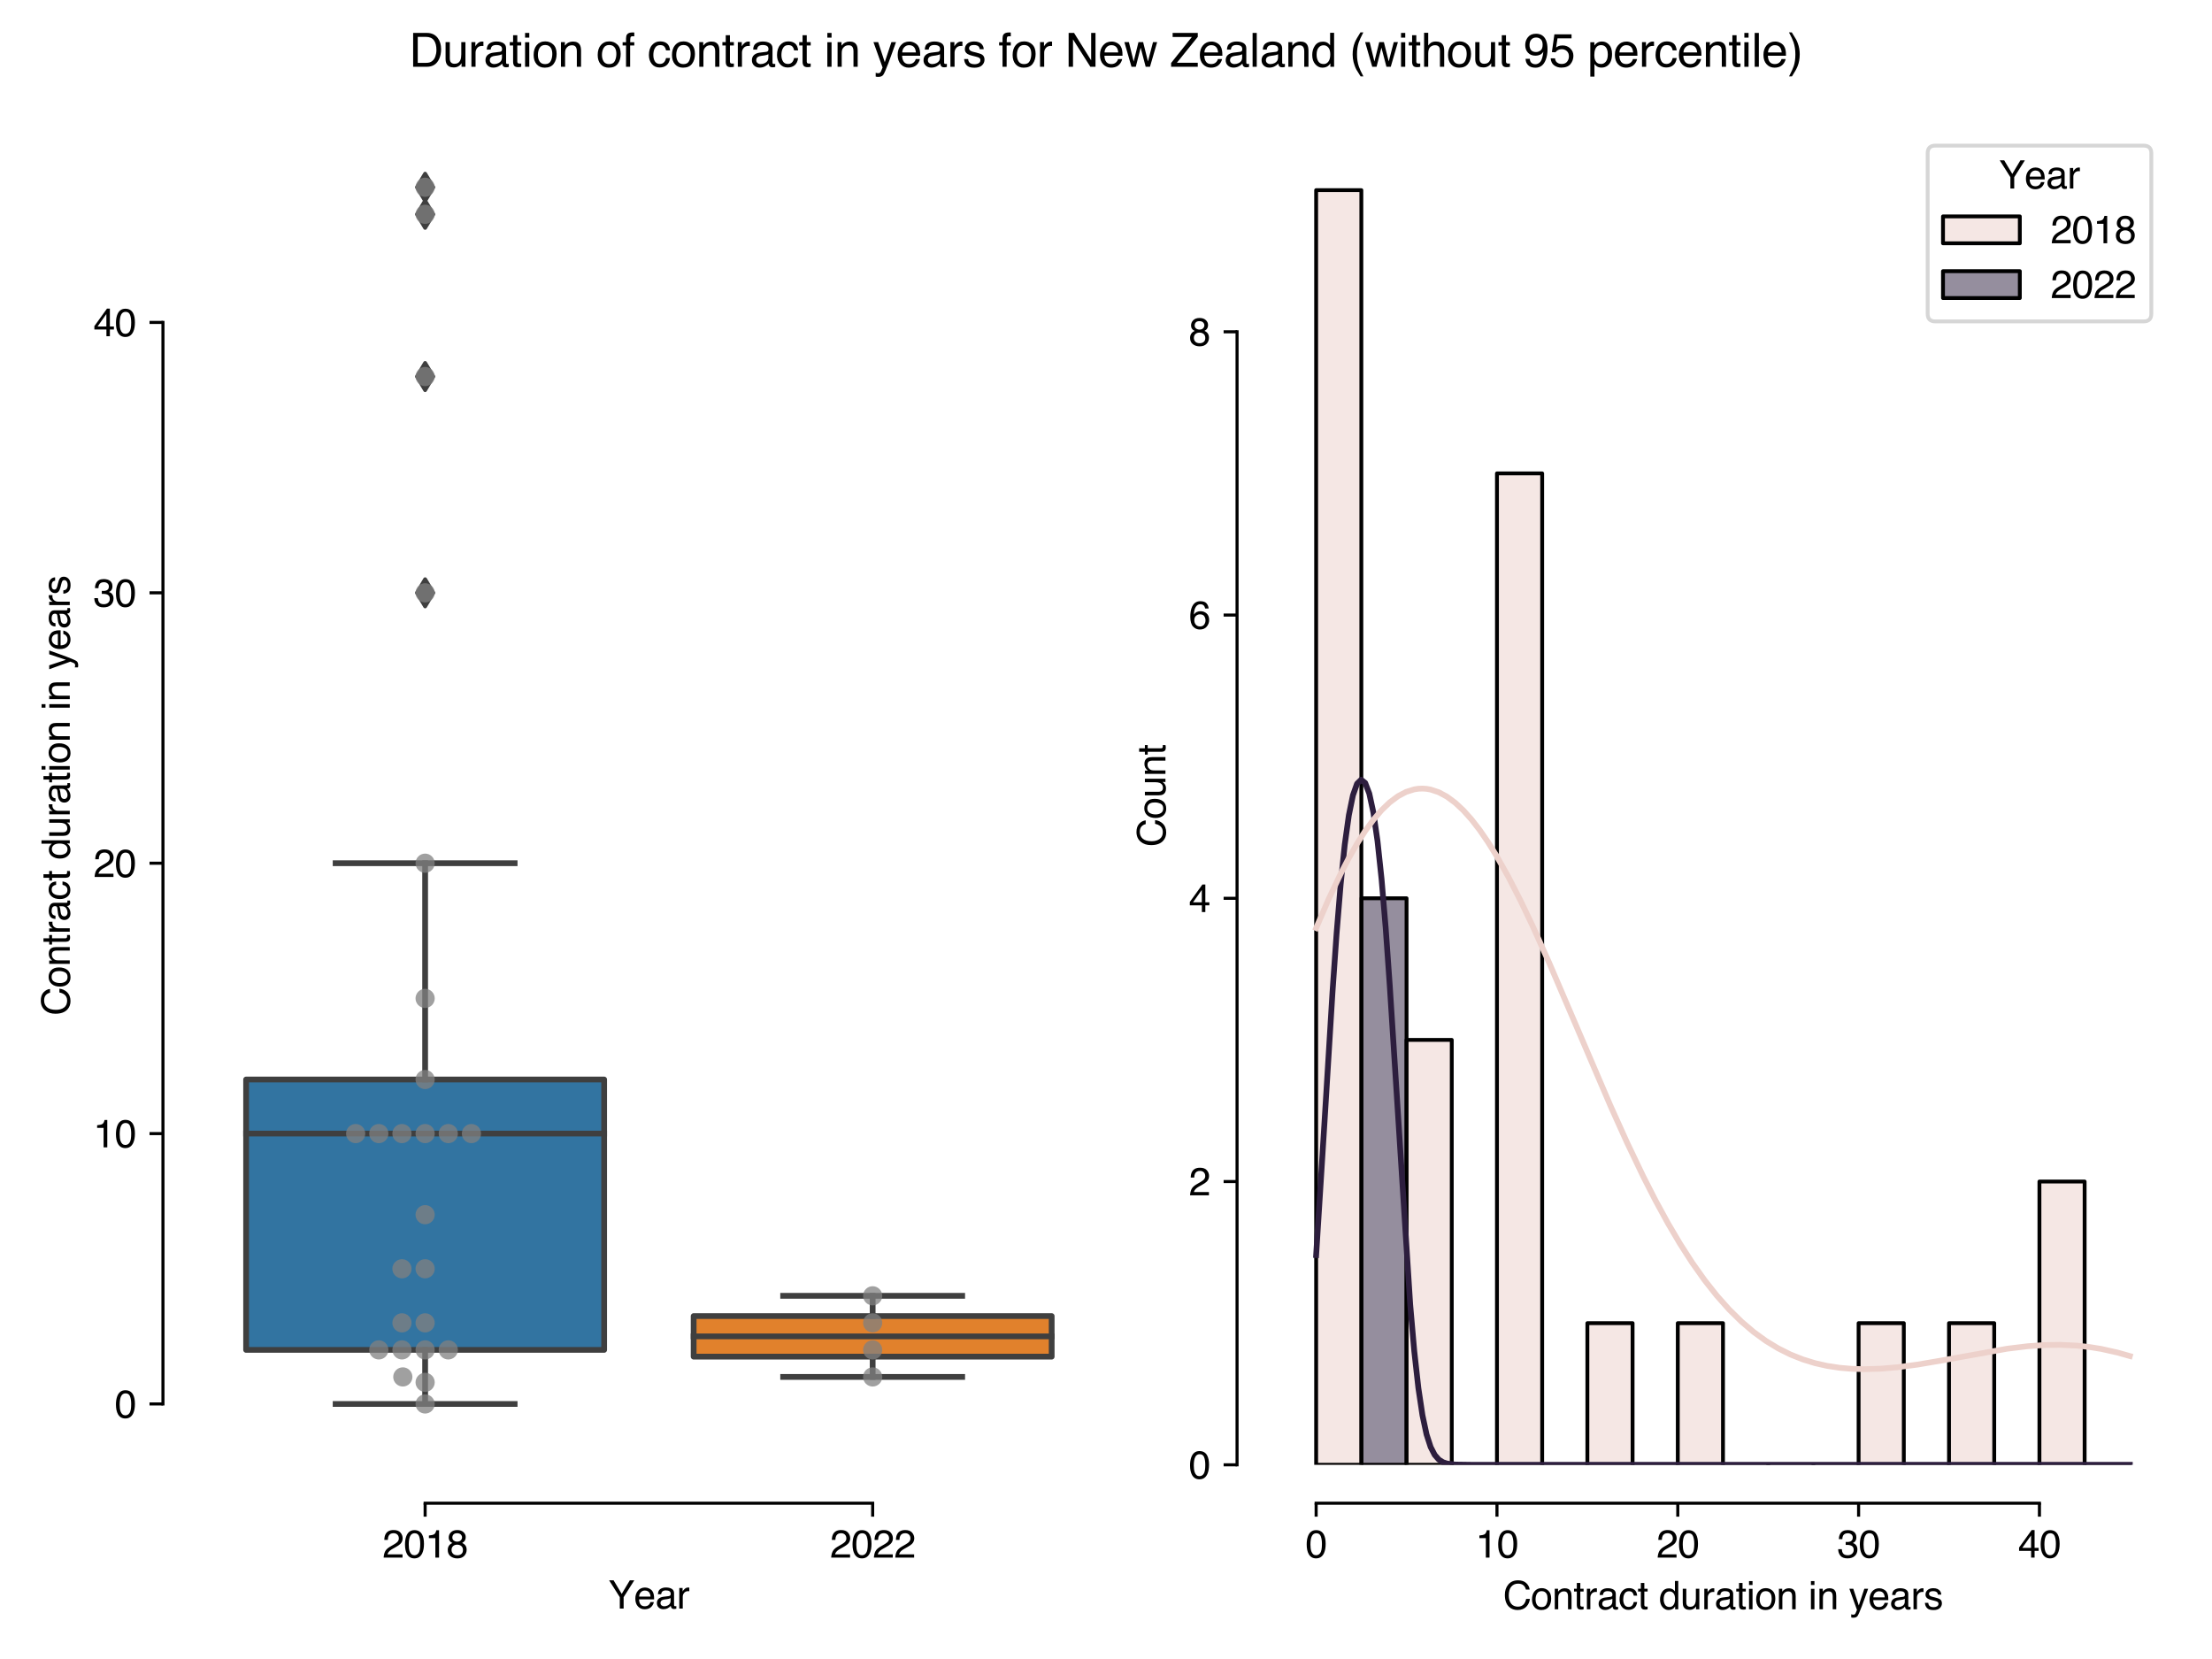 <?xml version="1.0" encoding="utf-8" standalone="no"?>
<!DOCTYPE svg PUBLIC "-//W3C//DTD SVG 1.1//EN"
  "http://www.w3.org/Graphics/SVG/1.1/DTD/svg11.dtd">
<svg xmlns:xlink="http://www.w3.org/1999/xlink" width="576pt" height="432pt" viewBox="0 0 576 432" xmlns="http://www.w3.org/2000/svg" version="1.1">
 <defs>
  <style type="text/css">*{stroke-linejoin: round; stroke-linecap: butt}</style>
 </defs>
 <g id="figure_1">
  <g id="patch_1">
   <path d="M 0 432 
L 576 432 
L 576 0 
L 0 0 
z
" style="fill: #ffffff"/>
  </g>
  <g id="axes_1">
   <g id="patch_2">
    <path d="M 52.434 381.43 
L 285.508 381.43 
L 285.508 32.921 
L 52.434 32.921 
z
" style="fill: #ffffff"/>
   </g>
   <g id="patch_3">
    <path d="M 64.088 351.507 
L 157.317 351.507 
L 157.317 281.102 
L 64.088 281.102 
L 64.088 351.507 
z
" clip-path="url(#pc3e032ff8e)" style="fill: #3274a1; stroke: #3f3f3f; stroke-width: 1.5; stroke-linejoin: miter"/>
   </g>
   <g id="patch_4">
    <path d="M 180.625 353.267 
L 273.854 353.267 
L 273.854 342.707 
L 180.625 342.707 
L 180.625 353.267 
z
" clip-path="url(#pc3e032ff8e)" style="fill: #e1812c; stroke: #3f3f3f; stroke-width: 1.5; stroke-linejoin: miter"/>
   </g>
   <g id="matplotlib.axis_1">
    <g id="xtick_1">
     <g id="line2d_1">
      <defs>
       <path id="m4c99cd72f3" d="M 0 0 
L 0 3.5 
" style="stroke: #000000; stroke-width: 0.8"/>
      </defs>
      <g>
       <use xlink:href="#m4c99cd72f3" x="110.703" y="391.43" style="stroke: #000000; stroke-width: 0.8"/>
      </g>
     </g>
     <g id="text_1">
      <!-- 2018 -->
      <g transform="translate(99.581 405.603)scale(0.1 -0.1)">
       <defs>
        <path id="Helvetica-32" d="M 200 0 
Q 231 578 439 1006 
Q 647 1434 1250 1784 
L 1850 2131 
Q 2253 2366 2416 2531 
Q 2672 2791 2672 3125 
Q 2672 3516 2437 3745 
Q 2203 3975 1813 3975 
Q 1234 3975 1013 3538 
Q 894 3303 881 2888 
L 309 2888 
Q 319 3472 525 3841 
Q 891 4491 1816 4491 
Q 2584 4491 2939 4075 
Q 3294 3659 3294 3150 
Q 3294 2613 2916 2231 
Q 2697 2009 2131 1694 
L 1703 1456 
Q 1397 1288 1222 1134 
Q 909 863 828 531 
L 3272 531 
L 3272 0 
L 200 0 
z
" transform="scale(0.016)"/>
        <path id="Helvetica-30" d="M 1731 4475 
Q 2600 4475 2988 3759 
Q 3288 3206 3288 2244 
Q 3288 1331 3016 734 
Q 2622 -122 1728 -122 
Q 922 -122 528 578 
Q 200 1163 200 2147 
Q 200 2909 397 3456 
Q 766 4475 1731 4475 
z
M 1725 391 
Q 2163 391 2422 778 
Q 2681 1166 2681 2222 
Q 2681 2984 2493 3476 
Q 2306 3969 1766 3969 
Q 1269 3969 1039 3501 
Q 809 3034 809 2125 
Q 809 1441 956 1025 
Q 1181 391 1725 391 
z
" transform="scale(0.016)"/>
        <path id="Helvetica-31" d="M 613 3169 
L 613 3600 
Q 1222 3659 1462 3798 
Q 1703 3938 1822 4456 
L 2266 4456 
L 2266 0 
L 1666 0 
L 1666 3169 
L 613 3169 
z
" transform="scale(0.016)"/>
        <path id="Helvetica-38" d="M 1741 2600 
Q 2113 2600 2322 2808 
Q 2531 3016 2531 3303 
Q 2531 3553 2331 3762 
Q 2131 3972 1722 3972 
Q 1316 3972 1134 3762 
Q 953 3553 953 3272 
Q 953 2956 1187 2778 
Q 1422 2600 1741 2600 
z
M 1775 384 
Q 2166 384 2423 595 
Q 2681 806 2681 1225 
Q 2681 1659 2415 1884 
Q 2150 2109 1734 2109 
Q 1331 2109 1076 1879 
Q 822 1650 822 1244 
Q 822 894 1055 639 
Q 1288 384 1775 384 
z
M 975 2384 
Q 741 2484 609 2619 
Q 363 2869 363 3269 
Q 363 3769 725 4128 
Q 1088 4488 1753 4488 
Q 2397 4488 2762 4148 
Q 3128 3809 3128 3356 
Q 3128 2938 2916 2678 
Q 2797 2531 2547 2391 
Q 2825 2263 2984 2097 
Q 3281 1784 3281 1284 
Q 3281 694 2884 283 
Q 2488 -128 1763 -128 
Q 1109 -128 657 226 
Q 206 581 206 1256 
Q 206 1653 400 1942 
Q 594 2231 975 2384 
z
" transform="scale(0.016)"/>
       </defs>
       <use xlink:href="#Helvetica-32"/>
       <use xlink:href="#Helvetica-30" x="55.615"/>
       <use xlink:href="#Helvetica-31" x="111.23"/>
       <use xlink:href="#Helvetica-38" x="166.846"/>
      </g>
     </g>
    </g>
    <g id="xtick_2">
     <g id="line2d_2">
      <g>
       <use xlink:href="#m4c99cd72f3" x="227.239" y="391.43" style="stroke: #000000; stroke-width: 0.8"/>
      </g>
     </g>
     <g id="text_2">
      <!-- 2022 -->
      <g transform="translate(216.118 405.603)scale(0.1 -0.1)">
       <use xlink:href="#Helvetica-32"/>
       <use xlink:href="#Helvetica-30" x="55.615"/>
       <use xlink:href="#Helvetica-32" x="111.23"/>
       <use xlink:href="#Helvetica-32" x="166.846"/>
      </g>
     </g>
    </g>
    <g id="text_3">
     <!-- Year -->
     <g transform="translate(158.41 418.861)scale(0.1 -0.1)">
      <defs>
       <path id="Helvetica-59" d="M 131 4591 
L 856 4591 
L 2175 2384 
L 3494 4591 
L 4222 4591 
L 2488 1850 
L 2488 0 
L 1866 0 
L 1866 1850 
L 131 4591 
z
M 2184 4591 
L 2184 4591 
z
" transform="scale(0.016)"/>
       <path id="Helvetica-65" d="M 1806 3422 
Q 2163 3422 2497 3255 
Q 2831 3088 3006 2822 
Q 3175 2569 3231 2231 
Q 3281 2000 3281 1494 
L 828 1494 
Q 844 984 1069 676 
Q 1294 369 1766 369 
Q 2206 369 2469 659 
Q 2619 828 2681 1050 
L 3234 1050 
Q 3213 866 3089 639 
Q 2966 413 2813 269 
Q 2556 19 2178 -69 
Q 1975 -119 1719 -119 
Q 1094 -119 659 336 
Q 225 791 225 1609 
Q 225 2416 662 2919 
Q 1100 3422 1806 3422 
z
M 2703 1941 
Q 2669 2306 2544 2525 
Q 2313 2931 1772 2931 
Q 1384 2931 1121 2651 
Q 859 2372 844 1941 
L 2703 1941 
z
M 1753 3428 
L 1753 3428 
z
" transform="scale(0.016)"/>
       <path id="Helvetica-61" d="M 844 891 
Q 844 647 1022 506 
Q 1200 366 1444 366 
Q 1741 366 2019 503 
Q 2488 731 2488 1250 
L 2488 1703 
Q 2384 1638 2221 1594 
Q 2059 1550 1903 1531 
L 1563 1488 
Q 1256 1447 1103 1359 
Q 844 1213 844 891 
z
M 2206 2028 
Q 2400 2053 2466 2191 
Q 2503 2266 2503 2406 
Q 2503 2694 2298 2823 
Q 2094 2953 1713 2953 
Q 1272 2953 1088 2716 
Q 984 2584 953 2325 
L 428 2325 
Q 444 2944 830 3186 
Q 1216 3428 1725 3428 
Q 2316 3428 2684 3203 
Q 3050 2978 3050 2503 
L 3050 575 
Q 3050 488 3086 434 
Q 3122 381 3238 381 
Q 3275 381 3322 386 
Q 3369 391 3422 400 
L 3422 -16 
Q 3291 -53 3222 -62 
Q 3153 -72 3034 -72 
Q 2744 -72 2613 134 
Q 2544 244 2516 444 
Q 2344 219 2022 53 
Q 1700 -113 1313 -113 
Q 847 -113 551 170 
Q 256 453 256 878 
Q 256 1344 547 1600 
Q 838 1856 1309 1916 
L 2206 2028 
z
M 1741 3428 
L 1741 3428 
z
" transform="scale(0.016)"/>
       <path id="Helvetica-72" d="M 428 3347 
L 963 3347 
L 963 2769 
Q 1028 2938 1284 3180 
Q 1541 3422 1875 3422 
Q 1891 3422 1928 3419 
Q 1966 3416 2056 3406 
L 2056 2813 
Q 2006 2822 1964 2825 
Q 1922 2828 1872 2828 
Q 1447 2828 1219 2554 
Q 991 2281 991 1925 
L 991 0 
L 428 0 
L 428 3347 
z
" transform="scale(0.016)"/>
      </defs>
      <use xlink:href="#Helvetica-59"/>
      <use xlink:href="#Helvetica-65" x="66.699"/>
      <use xlink:href="#Helvetica-61" x="122.314"/>
      <use xlink:href="#Helvetica-72" x="177.93"/>
     </g>
    </g>
   </g>
   <g id="matplotlib.axis_2">
    <g id="ytick_1">
     <g id="line2d_3">
      <defs>
       <path id="m8e343aef83" d="M 0 0 
L -3.5 0 
" style="stroke: #000000; stroke-width: 0.8"/>
      </defs>
      <g>
       <use xlink:href="#m8e343aef83" x="42.434" y="365.588" style="stroke: #000000; stroke-width: 0.8"/>
      </g>
     </g>
     <g id="text_4">
      <!-- 0 -->
      <g transform="translate(29.873 369.175)scale(0.1 -0.1)">
       <use xlink:href="#Helvetica-30"/>
      </g>
     </g>
    </g>
    <g id="ytick_2">
     <g id="line2d_4">
      <g>
       <use xlink:href="#m8e343aef83" x="42.434" y="295.183" style="stroke: #000000; stroke-width: 0.8"/>
      </g>
     </g>
     <g id="text_5">
      <!-- 10 -->
      <g transform="translate(24.312 298.769)scale(0.1 -0.1)">
       <use xlink:href="#Helvetica-31"/>
       <use xlink:href="#Helvetica-30" x="55.615"/>
      </g>
     </g>
    </g>
    <g id="ytick_3">
     <g id="line2d_5">
      <g>
       <use xlink:href="#m8e343aef83" x="42.434" y="224.777" style="stroke: #000000; stroke-width: 0.8"/>
      </g>
     </g>
     <g id="text_6">
      <!-- 20 -->
      <g transform="translate(24.312 228.364)scale(0.1 -0.1)">
       <use xlink:href="#Helvetica-32"/>
       <use xlink:href="#Helvetica-30" x="55.615"/>
      </g>
     </g>
    </g>
    <g id="ytick_4">
     <g id="line2d_6">
      <g>
       <use xlink:href="#m8e343aef83" x="42.434" y="154.371" style="stroke: #000000; stroke-width: 0.8"/>
      </g>
     </g>
     <g id="text_7">
      <!-- 30 -->
      <g transform="translate(24.312 157.958)scale(0.1 -0.1)">
       <defs>
        <path id="Helvetica-33" d="M 1663 -122 
Q 869 -122 511 314 
Q 153 750 153 1375 
L 741 1375 
Q 778 941 903 744 
Q 1122 391 1694 391 
Q 2138 391 2406 628 
Q 2675 866 2675 1241 
Q 2675 1703 2392 1887 
Q 2109 2072 1606 2072 
Q 1550 2072 1492 2070 
Q 1434 2069 1375 2066 
L 1375 2563 
Q 1463 2553 1522 2550 
Q 1581 2547 1650 2547 
Q 1966 2547 2169 2647 
Q 2525 2822 2525 3272 
Q 2525 3606 2287 3787 
Q 2050 3969 1734 3969 
Q 1172 3969 956 3594 
Q 838 3388 822 3006 
L 266 3006 
Q 266 3506 466 3856 
Q 809 4481 1675 4481 
Q 2359 4481 2734 4176 
Q 3109 3872 3109 3294 
Q 3109 2881 2888 2625 
Q 2750 2466 2531 2375 
Q 2884 2278 3082 2001 
Q 3281 1725 3281 1325 
Q 3281 684 2859 281 
Q 2438 -122 1663 -122 
z
" transform="scale(0.016)"/>
       </defs>
       <use xlink:href="#Helvetica-33"/>
       <use xlink:href="#Helvetica-30" x="55.615"/>
      </g>
     </g>
    </g>
    <g id="ytick_5">
     <g id="line2d_7">
      <g>
       <use xlink:href="#m8e343aef83" x="42.434" y="83.965" style="stroke: #000000; stroke-width: 0.8"/>
      </g>
     </g>
     <g id="text_8">
      <!-- 40 -->
      <g transform="translate(24.312 87.552)scale(0.1 -0.1)">
       <defs>
        <path id="Helvetica-34" d="M 2116 1584 
L 2116 3613 
L 681 1584 
L 2116 1584 
z
M 2125 0 
L 2125 1094 
L 163 1094 
L 163 1644 
L 2213 4488 
L 2688 4488 
L 2688 1584 
L 3347 1584 
L 3347 1094 
L 2688 1094 
L 2688 0 
L 2125 0 
z
" transform="scale(0.016)"/>
       </defs>
       <use xlink:href="#Helvetica-34"/>
       <use xlink:href="#Helvetica-30" x="55.615"/>
      </g>
     </g>
    </g>
    <g id="text_9">
     <!-- Contract duration in years -->
     <g transform="translate(18.169 264.422)rotate(-90)scale(0.1 -0.1)">
      <defs>
       <path id="Helvetica-43" d="M 2422 4716 
Q 3294 4716 3775 4256 
Q 4256 3797 4309 3213 
L 3703 3213 
Q 3600 3656 3292 3915 
Q 2984 4175 2428 4175 
Q 1750 4175 1333 3698 
Q 916 3222 916 2238 
Q 916 1431 1292 929 
Q 1669 428 2416 428 
Q 3103 428 3463 956 
Q 3653 1234 3747 1688 
L 4353 1688 
Q 4272 963 3816 472 
Q 3269 -119 2341 -119 
Q 1541 -119 997 366 
Q 281 1006 281 2344 
Q 281 3359 819 4009 
Q 1400 4716 2422 4716 
z
M 2297 4716 
L 2297 4716 
z
" transform="scale(0.016)"/>
       <path id="Helvetica-6f" d="M 1741 363 
Q 2300 363 2508 786 
Q 2716 1209 2716 1728 
Q 2716 2197 2566 2491 
Q 2328 2953 1747 2953 
Q 1231 2953 997 2559 
Q 763 2166 763 1609 
Q 763 1075 997 719 
Q 1231 363 1741 363 
z
M 1763 3444 
Q 2409 3444 2856 3012 
Q 3303 2581 3303 1744 
Q 3303 934 2909 406 
Q 2516 -122 1688 -122 
Q 997 -122 590 345 
Q 184 813 184 1600 
Q 184 2444 612 2944 
Q 1041 3444 1763 3444 
z
M 1744 3428 
L 1744 3428 
z
" transform="scale(0.016)"/>
       <path id="Helvetica-6e" d="M 413 3347 
L 947 3347 
L 947 2872 
Q 1184 3166 1450 3294 
Q 1716 3422 2041 3422 
Q 2753 3422 3003 2925 
Q 3141 2653 3141 2147 
L 3141 0 
L 2569 0 
L 2569 2109 
Q 2569 2416 2478 2603 
Q 2328 2916 1934 2916 
Q 1734 2916 1606 2875 
Q 1375 2806 1200 2600 
Q 1059 2434 1017 2257 
Q 975 2081 975 1753 
L 975 0 
L 413 0 
L 413 3347 
z
M 1734 3428 
L 1734 3428 
z
" transform="scale(0.016)"/>
       <path id="Helvetica-74" d="M 525 4281 
L 1094 4281 
L 1094 3347 
L 1628 3347 
L 1628 2888 
L 1094 2888 
L 1094 703 
Q 1094 528 1213 469 
Q 1278 434 1431 434 
Q 1472 434 1519 436 
Q 1566 438 1628 444 
L 1628 0 
Q 1531 -28 1426 -40 
Q 1322 -53 1200 -53 
Q 806 -53 665 148 
Q 525 350 525 672 
L 525 2888 
L 72 2888 
L 72 3347 
L 525 3347 
L 525 4281 
z
" transform="scale(0.016)"/>
       <path id="Helvetica-63" d="M 1703 3444 
Q 2269 3444 2623 3169 
Q 2978 2894 3050 2222 
L 2503 2222 
Q 2453 2531 2275 2736 
Q 2097 2941 1703 2941 
Q 1166 2941 934 2416 
Q 784 2075 784 1575 
Q 784 1072 996 728 
Q 1209 384 1666 384 
Q 2016 384 2220 598 
Q 2425 813 2503 1184 
L 3050 1184 
Q 2956 519 2581 211 
Q 2206 -97 1622 -97 
Q 966 -97 575 383 
Q 184 863 184 1581 
Q 184 2463 612 2953 
Q 1041 3444 1703 3444 
z
M 1616 3428 
L 1616 3428 
z
" transform="scale(0.016)"/>
       <path id="Helvetica-20" transform="scale(0.016)"/>
       <path id="Helvetica-64" d="M 769 1634 
Q 769 1097 997 734 
Q 1225 372 1728 372 
Q 2119 372 2370 708 
Q 2622 1044 2622 1672 
Q 2622 2306 2362 2611 
Q 2103 2916 1722 2916 
Q 1297 2916 1033 2591 
Q 769 2266 769 1634 
z
M 1616 3406 
Q 2000 3406 2259 3244 
Q 2409 3150 2600 2916 
L 2600 4606 
L 3141 4606 
L 3141 0 
L 2634 0 
L 2634 466 
Q 2438 156 2169 18 
Q 1900 -119 1553 -119 
Q 994 -119 584 351 
Q 175 822 175 1603 
Q 175 2334 548 2870 
Q 922 3406 1616 3406 
z
" transform="scale(0.016)"/>
       <path id="Helvetica-75" d="M 975 3347 
L 975 1125 
Q 975 869 1056 706 
Q 1206 406 1616 406 
Q 2203 406 2416 931 
Q 2531 1213 2531 1703 
L 2531 3347 
L 3094 3347 
L 3094 0 
L 2563 0 
L 2569 494 
Q 2459 303 2297 172 
Q 1975 -91 1516 -91 
Q 800 -91 541 388 
Q 400 644 400 1072 
L 400 3347 
L 975 3347 
z
M 1747 3428 
L 1747 3428 
z
" transform="scale(0.016)"/>
       <path id="Helvetica-69" d="M 413 3331 
L 984 3331 
L 984 0 
L 413 0 
L 413 3331 
z
M 413 4591 
L 984 4591 
L 984 3953 
L 413 3953 
L 413 4591 
z
" transform="scale(0.016)"/>
       <path id="Helvetica-79" d="M 2503 3347 
L 3125 3347 
Q 3006 3025 2597 1878 
Q 2291 1016 2084 472 
Q 1597 -809 1397 -1090 
Q 1197 -1372 709 -1372 
Q 591 -1372 527 -1362 
Q 463 -1353 369 -1328 
L 369 -816 
Q 516 -856 581 -865 
Q 647 -875 697 -875 
Q 853 -875 926 -823 
Q 1000 -772 1050 -697 
Q 1066 -672 1162 -440 
Q 1259 -209 1303 -97 
L 66 3347 
L 703 3347 
L 1600 622 
L 2503 3347 
z
M 1597 3428 
L 1597 3428 
z
" transform="scale(0.016)"/>
       <path id="Helvetica-73" d="M 747 1050 
Q 772 769 888 619 
Q 1100 347 1625 347 
Q 1938 347 2175 483 
Q 2413 619 2413 903 
Q 2413 1119 2222 1231 
Q 2100 1300 1741 1391 
L 1294 1503 
Q 866 1609 663 1741 
Q 300 1969 300 2372 
Q 300 2847 642 3140 
Q 984 3434 1563 3434 
Q 2319 3434 2653 2991 
Q 2863 2709 2856 2384 
L 2325 2384 
Q 2309 2575 2191 2731 
Q 1997 2953 1519 2953 
Q 1200 2953 1036 2831 
Q 872 2709 872 2509 
Q 872 2291 1088 2159 
Q 1213 2081 1456 2022 
L 1828 1931 
Q 2434 1784 2641 1647 
Q 2969 1431 2969 969 
Q 2969 522 2630 197 
Q 2291 -128 1597 -128 
Q 850 -128 539 211 
Q 228 550 206 1050 
L 747 1050 
z
M 1578 3428 
L 1578 3428 
z
" transform="scale(0.016)"/>
      </defs>
      <use xlink:href="#Helvetica-43"/>
      <use xlink:href="#Helvetica-6f" x="72.217"/>
      <use xlink:href="#Helvetica-6e" x="127.832"/>
      <use xlink:href="#Helvetica-74" x="183.447"/>
      <use xlink:href="#Helvetica-72" x="211.23"/>
      <use xlink:href="#Helvetica-61" x="244.531"/>
      <use xlink:href="#Helvetica-63" x="300.146"/>
      <use xlink:href="#Helvetica-74" x="350.146"/>
      <use xlink:href="#Helvetica-20" x="377.93"/>
      <use xlink:href="#Helvetica-64" x="405.713"/>
      <use xlink:href="#Helvetica-75" x="461.328"/>
      <use xlink:href="#Helvetica-72" x="516.943"/>
      <use xlink:href="#Helvetica-61" x="550.244"/>
      <use xlink:href="#Helvetica-74" x="605.859"/>
      <use xlink:href="#Helvetica-69" x="633.643"/>
      <use xlink:href="#Helvetica-6f" x="655.859"/>
      <use xlink:href="#Helvetica-6e" x="711.475"/>
      <use xlink:href="#Helvetica-20" x="767.09"/>
      <use xlink:href="#Helvetica-69" x="794.873"/>
      <use xlink:href="#Helvetica-6e" x="817.09"/>
      <use xlink:href="#Helvetica-20" x="872.705"/>
      <use xlink:href="#Helvetica-79" x="900.488"/>
      <use xlink:href="#Helvetica-65" x="950.488"/>
      <use xlink:href="#Helvetica-61" x="1006.104"/>
      <use xlink:href="#Helvetica-72" x="1061.719"/>
      <use xlink:href="#Helvetica-73" x="1095.02"/>
     </g>
    </g>
   </g>
   <g id="line2d_8">
    <path d="M 110.703 351.507 
L 110.703 365.588 
" clip-path="url(#pc3e032ff8e)" style="fill: none; stroke: #3f3f3f; stroke-width: 1.5; stroke-linecap: square"/>
   </g>
   <g id="line2d_9">
    <path d="M 110.703 281.102 
L 110.703 224.777 
" clip-path="url(#pc3e032ff8e)" style="fill: none; stroke: #3f3f3f; stroke-width: 1.5; stroke-linecap: square"/>
   </g>
   <g id="line2d_10">
    <path d="M 87.395 365.588 
L 134.01 365.588 
" clip-path="url(#pc3e032ff8e)" style="fill: none; stroke: #3f3f3f; stroke-width: 1.5; stroke-linecap: square"/>
   </g>
   <g id="line2d_11">
    <path d="M 87.395 224.777 
L 134.01 224.777 
" clip-path="url(#pc3e032ff8e)" style="fill: none; stroke: #3f3f3f; stroke-width: 1.5; stroke-linecap: square"/>
   </g>
   <g id="line2d_12">
    <defs>
     <path id="m1b309634d9" d="M -0 3.536 
L 2.121 0 
L -0 -3.536 
L -2.121 -0 
z
" style="stroke: #3f3f3f; stroke-linejoin: miter"/>
    </defs>
    <g clip-path="url(#pc3e032ff8e)">
     <use xlink:href="#m1b309634d9" x="110.703" y="98.047" style="fill: #3f3f3f; stroke: #3f3f3f; stroke-linejoin: miter"/>
     <use xlink:href="#m1b309634d9" x="110.703" y="48.763" style="fill: #3f3f3f; stroke: #3f3f3f; stroke-linejoin: miter"/>
     <use xlink:href="#m1b309634d9" x="110.703" y="154.371" style="fill: #3f3f3f; stroke: #3f3f3f; stroke-linejoin: miter"/>
     <use xlink:href="#m1b309634d9" x="110.703" y="55.803" style="fill: #3f3f3f; stroke: #3f3f3f; stroke-linejoin: miter"/>
    </g>
   </g>
   <g id="line2d_13">
    <path d="M 227.239 353.267 
L 227.239 358.548 
" clip-path="url(#pc3e032ff8e)" style="fill: none; stroke: #3f3f3f; stroke-width: 1.5; stroke-linecap: square"/>
   </g>
   <g id="line2d_14">
    <path d="M 227.239 342.707 
L 227.239 337.426 
" clip-path="url(#pc3e032ff8e)" style="fill: none; stroke: #3f3f3f; stroke-width: 1.5; stroke-linecap: square"/>
   </g>
   <g id="line2d_15">
    <path d="M 203.932 358.548 
L 250.547 358.548 
" clip-path="url(#pc3e032ff8e)" style="fill: none; stroke: #3f3f3f; stroke-width: 1.5; stroke-linecap: square"/>
   </g>
   <g id="line2d_16">
    <path d="M 203.932 337.426 
L 250.547 337.426 
" clip-path="url(#pc3e032ff8e)" style="fill: none; stroke: #3f3f3f; stroke-width: 1.5; stroke-linecap: square"/>
   </g>
   <g id="line2d_17"/>
   <g id="line2d_18">
    <path d="M 64.088 295.183 
L 157.317 295.183 
" clip-path="url(#pc3e032ff8e)" style="fill: none; stroke: #3f3f3f; stroke-width: 1.5; stroke-linecap: square"/>
   </g>
   <g id="line2d_19">
    <path d="M 180.625 347.987 
L 273.854 347.987 
" clip-path="url(#pc3e032ff8e)" style="fill: none; stroke: #3f3f3f; stroke-width: 1.5; stroke-linecap: square"/>
   </g>
   <g id="patch_5">
    <path d="M 42.434 365.588 
L 42.434 83.965 
" style="fill: none; stroke: #000000; stroke-width: 0.8; stroke-linejoin: miter; stroke-linecap: square"/>
   </g>
   <g id="patch_6">
    <path d="M 110.703 391.43 
L 227.239 391.43 
" style="fill: none; stroke: #000000; stroke-width: 0.8; stroke-linejoin: miter; stroke-linecap: square"/>
   </g>
   <g id="PathCollection_1">
    <defs>
     <path id="C0_0_77057b9605" d="M 0 2.5 
C 0.663 2.5 1.299 2.237 1.768 1.768 
C 2.237 1.299 2.5 0.663 2.5 -0 
C 2.5 -0.663 2.237 -1.299 1.768 -1.768 
C 1.299 -2.237 0.663 -2.5 0 -2.5 
C -0.663 -2.5 -1.299 -2.237 -1.768 -1.768 
C -2.237 -1.299 -2.5 -0.663 -2.5 0 
C -2.5 0.663 -2.237 1.299 -1.768 1.768 
C -1.299 2.237 -0.663 2.5 0 2.5 
z
"/>
    </defs>
    <g clip-path="url(#pc3e032ff8e)">
     <use xlink:href="#C0_0_77057b9605" x="110.703" y="365.588" style="fill: #808080; fill-opacity: 0.75"/>
    </g>
    <g clip-path="url(#pc3e032ff8e)">
     <use xlink:href="#C0_0_77057b9605" x="110.703" y="359.956" style="fill: #808080; fill-opacity: 0.75"/>
    </g>
    <g clip-path="url(#pc3e032ff8e)">
     <use xlink:href="#C0_0_77057b9605" x="104.894" y="358.548" style="fill: #808080; fill-opacity: 0.75"/>
    </g>
    <g clip-path="url(#pc3e032ff8e)">
     <use xlink:href="#C0_0_77057b9605" x="110.703" y="351.507" style="fill: #808080; fill-opacity: 0.75"/>
    </g>
    <g clip-path="url(#pc3e032ff8e)">
     <use xlink:href="#C0_0_77057b9605" x="104.672" y="351.507" style="fill: #808080; fill-opacity: 0.75"/>
    </g>
    <g clip-path="url(#pc3e032ff8e)">
     <use xlink:href="#C0_0_77057b9605" x="116.733" y="351.507" style="fill: #808080; fill-opacity: 0.75"/>
    </g>
    <g clip-path="url(#pc3e032ff8e)">
     <use xlink:href="#C0_0_77057b9605" x="98.642" y="351.507" style="fill: #808080; fill-opacity: 0.75"/>
    </g>
    <g clip-path="url(#pc3e032ff8e)">
     <use xlink:href="#C0_0_77057b9605" x="110.703" y="344.467" style="fill: #808080; fill-opacity: 0.75"/>
    </g>
    <g clip-path="url(#pc3e032ff8e)">
     <use xlink:href="#C0_0_77057b9605" x="104.672" y="344.467" style="fill: #808080; fill-opacity: 0.75"/>
    </g>
    <g clip-path="url(#pc3e032ff8e)">
     <use xlink:href="#C0_0_77057b9605" x="110.703" y="330.386" style="fill: #808080; fill-opacity: 0.75"/>
    </g>
    <g clip-path="url(#pc3e032ff8e)">
     <use xlink:href="#C0_0_77057b9605" x="104.672" y="330.386" style="fill: #808080; fill-opacity: 0.75"/>
    </g>
    <g clip-path="url(#pc3e032ff8e)">
     <use xlink:href="#C0_0_77057b9605" x="110.703" y="316.304" style="fill: #808080; fill-opacity: 0.75"/>
    </g>
    <g clip-path="url(#pc3e032ff8e)">
     <use xlink:href="#C0_0_77057b9605" x="110.703" y="295.183" style="fill: #808080; fill-opacity: 0.75"/>
    </g>
    <g clip-path="url(#pc3e032ff8e)">
     <use xlink:href="#C0_0_77057b9605" x="104.672" y="295.183" style="fill: #808080; fill-opacity: 0.75"/>
    </g>
    <g clip-path="url(#pc3e032ff8e)">
     <use xlink:href="#C0_0_77057b9605" x="116.733" y="295.183" style="fill: #808080; fill-opacity: 0.75"/>
    </g>
    <g clip-path="url(#pc3e032ff8e)">
     <use xlink:href="#C0_0_77057b9605" x="98.642" y="295.183" style="fill: #808080; fill-opacity: 0.75"/>
    </g>
    <g clip-path="url(#pc3e032ff8e)">
     <use xlink:href="#C0_0_77057b9605" x="122.764" y="295.183" style="fill: #808080; fill-opacity: 0.75"/>
    </g>
    <g clip-path="url(#pc3e032ff8e)">
     <use xlink:href="#C0_0_77057b9605" x="92.611" y="295.183" style="fill: #808080; fill-opacity: 0.75"/>
    </g>
    <g clip-path="url(#pc3e032ff8e)">
     <use xlink:href="#C0_0_77057b9605" x="110.703" y="281.102" style="fill: #808080; fill-opacity: 0.75"/>
    </g>
    <g clip-path="url(#pc3e032ff8e)">
     <use xlink:href="#C0_0_77057b9605" x="110.703" y="259.98" style="fill: #808080; fill-opacity: 0.75"/>
    </g>
    <g clip-path="url(#pc3e032ff8e)">
     <use xlink:href="#C0_0_77057b9605" x="110.703" y="224.777" style="fill: #808080; fill-opacity: 0.75"/>
    </g>
    <g clip-path="url(#pc3e032ff8e)">
     <use xlink:href="#C0_0_77057b9605" x="110.703" y="154.371" style="fill: #808080; fill-opacity: 0.75"/>
    </g>
    <g clip-path="url(#pc3e032ff8e)">
     <use xlink:href="#C0_0_77057b9605" x="110.703" y="98.047" style="fill: #808080; fill-opacity: 0.75"/>
    </g>
    <g clip-path="url(#pc3e032ff8e)">
     <use xlink:href="#C0_0_77057b9605" x="110.703" y="55.803" style="fill: #808080; fill-opacity: 0.75"/>
    </g>
    <g clip-path="url(#pc3e032ff8e)">
     <use xlink:href="#C0_0_77057b9605" x="110.703" y="48.763" style="fill: #808080; fill-opacity: 0.75"/>
    </g>
   </g>
   <g id="PathCollection_2">
    <defs>
     <path id="C1_0_77057b9605" d="M 0 2.5 
C 0.663 2.5 1.299 2.237 1.768 1.768 
C 2.237 1.299 2.5 0.663 2.5 -0 
C 2.5 -0.663 2.237 -1.299 1.768 -1.768 
C 1.299 -2.237 0.663 -2.5 0 -2.5 
C -0.663 -2.5 -1.299 -2.237 -1.768 -1.768 
C -2.237 -1.299 -2.5 -0.663 -2.5 0 
C -2.5 0.663 -2.237 1.299 -1.768 1.768 
C -1.299 2.237 -0.663 2.5 0 2.5 
z
"/>
    </defs>
    <g clip-path="url(#pc3e032ff8e)">
     <use xlink:href="#C1_0_77057b9605" x="227.239" y="358.548" style="fill: #808080; fill-opacity: 0.75"/>
    </g>
    <g clip-path="url(#pc3e032ff8e)">
     <use xlink:href="#C1_0_77057b9605" x="227.239" y="351.507" style="fill: #808080; fill-opacity: 0.75"/>
    </g>
    <g clip-path="url(#pc3e032ff8e)">
     <use xlink:href="#C1_0_77057b9605" x="227.239" y="344.467" style="fill: #808080; fill-opacity: 0.75"/>
    </g>
    <g clip-path="url(#pc3e032ff8e)">
     <use xlink:href="#C1_0_77057b9605" x="227.239" y="337.426" style="fill: #808080; fill-opacity: 0.75"/>
    </g>
   </g>
  </g>
  <g id="axes_2">
   <g id="patch_7">
    <path d="M 332.127 381.43 
L 565.2 381.43 
L 565.2 32.921 
L 332.127 32.921 
z
" style="fill: #ffffff"/>
   </g>
   <g id="patch_8">
    <path d="M 354.492 381.43 
L 366.264 381.43 
L 366.264 233.913 
L 354.492 233.913 
z
" clip-path="url(#pe8d8bd4ff9)" style="fill: #2d1e3e; fill-opacity: 0.5; stroke: #000000; stroke-linejoin: miter"/>
   </g>
   <g id="patch_9">
    <path d="M 378.035 381.43 
L 389.806 381.43 
L 389.806 381.43 
L 378.035 381.43 
z
" clip-path="url(#pe8d8bd4ff9)" style="fill: #2d1e3e; fill-opacity: 0.5; stroke: #000000; stroke-linejoin: miter"/>
   </g>
   <g id="patch_10">
    <path d="M 401.578 381.43 
L 413.349 381.43 
L 413.349 381.43 
L 401.578 381.43 
z
" clip-path="url(#pe8d8bd4ff9)" style="fill: #2d1e3e; fill-opacity: 0.5; stroke: #000000; stroke-linejoin: miter"/>
   </g>
   <g id="patch_11">
    <path d="M 425.121 381.43 
L 436.892 381.43 
L 436.892 381.43 
L 425.121 381.43 
z
" clip-path="url(#pe8d8bd4ff9)" style="fill: #2d1e3e; fill-opacity: 0.5; stroke: #000000; stroke-linejoin: miter"/>
   </g>
   <g id="patch_12">
    <path d="M 448.663 381.43 
L 460.435 381.43 
L 460.435 381.43 
L 448.663 381.43 
z
" clip-path="url(#pe8d8bd4ff9)" style="fill: #2d1e3e; fill-opacity: 0.5; stroke: #000000; stroke-linejoin: miter"/>
   </g>
   <g id="patch_13">
    <path d="M 472.206 381.43 
L 483.977 381.43 
L 483.977 381.43 
L 472.206 381.43 
z
" clip-path="url(#pe8d8bd4ff9)" style="fill: #2d1e3e; fill-opacity: 0.5; stroke: #000000; stroke-linejoin: miter"/>
   </g>
   <g id="patch_14">
    <path d="M 495.749 381.43 
L 507.52 381.43 
L 507.52 381.43 
L 495.749 381.43 
z
" clip-path="url(#pe8d8bd4ff9)" style="fill: #2d1e3e; fill-opacity: 0.5; stroke: #000000; stroke-linejoin: miter"/>
   </g>
   <g id="patch_15">
    <path d="M 519.292 381.43 
L 531.063 381.43 
L 531.063 381.43 
L 519.292 381.43 
z
" clip-path="url(#pe8d8bd4ff9)" style="fill: #2d1e3e; fill-opacity: 0.5; stroke: #000000; stroke-linejoin: miter"/>
   </g>
   <g id="patch_16">
    <path d="M 542.834 381.43 
L 554.606 381.43 
L 554.606 381.43 
L 542.834 381.43 
z
" clip-path="url(#pe8d8bd4ff9)" style="fill: #2d1e3e; fill-opacity: 0.5; stroke: #000000; stroke-linejoin: miter"/>
   </g>
   <g id="patch_17">
    <path d="M 342.721 381.43 
L 354.492 381.43 
L 354.492 49.517 
L 342.721 49.517 
z
" clip-path="url(#pe8d8bd4ff9)" style="fill: #edd1cb; fill-opacity: 0.5; stroke: #000000; stroke-linejoin: miter"/>
   </g>
   <g id="patch_18">
    <path d="M 366.264 381.43 
L 378.035 381.43 
L 378.035 270.792 
L 366.264 270.792 
z
" clip-path="url(#pe8d8bd4ff9)" style="fill: #edd1cb; fill-opacity: 0.5; stroke: #000000; stroke-linejoin: miter"/>
   </g>
   <g id="patch_19">
    <path d="M 389.806 381.43 
L 401.578 381.43 
L 401.578 123.275 
L 389.806 123.275 
z
" clip-path="url(#pe8d8bd4ff9)" style="fill: #edd1cb; fill-opacity: 0.5; stroke: #000000; stroke-linejoin: miter"/>
   </g>
   <g id="patch_20">
    <path d="M 413.349 381.43 
L 425.121 381.43 
L 425.121 344.55 
L 413.349 344.55 
z
" clip-path="url(#pe8d8bd4ff9)" style="fill: #edd1cb; fill-opacity: 0.5; stroke: #000000; stroke-linejoin: miter"/>
   </g>
   <g id="patch_21">
    <path d="M 436.892 381.43 
L 448.663 381.43 
L 448.663 344.55 
L 436.892 344.55 
z
" clip-path="url(#pe8d8bd4ff9)" style="fill: #edd1cb; fill-opacity: 0.5; stroke: #000000; stroke-linejoin: miter"/>
   </g>
   <g id="patch_22">
    <path d="M 460.435 381.43 
L 472.206 381.43 
L 472.206 381.43 
L 460.435 381.43 
z
" clip-path="url(#pe8d8bd4ff9)" style="fill: #edd1cb; fill-opacity: 0.5; stroke: #000000; stroke-linejoin: miter"/>
   </g>
   <g id="patch_23">
    <path d="M 483.977 381.43 
L 495.749 381.43 
L 495.749 344.55 
L 483.977 344.55 
z
" clip-path="url(#pe8d8bd4ff9)" style="fill: #edd1cb; fill-opacity: 0.5; stroke: #000000; stroke-linejoin: miter"/>
   </g>
   <g id="patch_24">
    <path d="M 507.52 381.43 
L 519.292 381.43 
L 519.292 344.55 
L 507.52 344.55 
z
" clip-path="url(#pe8d8bd4ff9)" style="fill: #edd1cb; fill-opacity: 0.5; stroke: #000000; stroke-linejoin: miter"/>
   </g>
   <g id="patch_25">
    <path d="M 531.063 381.43 
L 542.834 381.43 
L 542.834 307.671 
L 531.063 307.671 
z
" clip-path="url(#pe8d8bd4ff9)" style="fill: #edd1cb; fill-opacity: 0.5; stroke: #000000; stroke-linejoin: miter"/>
   </g>
   <g id="matplotlib.axis_3">
    <g id="xtick_3">
     <g id="line2d_20">
      <g>
       <use xlink:href="#m4c99cd72f3" x="342.721" y="391.43" style="stroke: #000000; stroke-width: 0.8"/>
      </g>
     </g>
     <g id="text_10">
      <!-- 0 -->
      <g transform="translate(339.94 405.603)scale(0.1 -0.1)">
       <use xlink:href="#Helvetica-30"/>
      </g>
     </g>
    </g>
    <g id="xtick_4">
     <g id="line2d_21">
      <g>
       <use xlink:href="#m4c99cd72f3" x="389.806" y="391.43" style="stroke: #000000; stroke-width: 0.8"/>
      </g>
     </g>
     <g id="text_11">
      <!-- 10 -->
      <g transform="translate(384.245 405.603)scale(0.1 -0.1)">
       <use xlink:href="#Helvetica-31"/>
       <use xlink:href="#Helvetica-30" x="55.615"/>
      </g>
     </g>
    </g>
    <g id="xtick_5">
     <g id="line2d_22">
      <g>
       <use xlink:href="#m4c99cd72f3" x="436.892" y="391.43" style="stroke: #000000; stroke-width: 0.8"/>
      </g>
     </g>
     <g id="text_12">
      <!-- 20 -->
      <g transform="translate(431.331 405.603)scale(0.1 -0.1)">
       <use xlink:href="#Helvetica-32"/>
       <use xlink:href="#Helvetica-30" x="55.615"/>
      </g>
     </g>
    </g>
    <g id="xtick_6">
     <g id="line2d_23">
      <g>
       <use xlink:href="#m4c99cd72f3" x="483.977" y="391.43" style="stroke: #000000; stroke-width: 0.8"/>
      </g>
     </g>
     <g id="text_13">
      <!-- 30 -->
      <g transform="translate(478.417 405.603)scale(0.1 -0.1)">
       <use xlink:href="#Helvetica-33"/>
       <use xlink:href="#Helvetica-30" x="55.615"/>
      </g>
     </g>
    </g>
    <g id="xtick_7">
     <g id="line2d_24">
      <g>
       <use xlink:href="#m4c99cd72f3" x="531.063" y="391.43" style="stroke: #000000; stroke-width: 0.8"/>
      </g>
     </g>
     <g id="text_14">
      <!-- 40 -->
      <g transform="translate(525.502 405.603)scale(0.1 -0.1)">
       <use xlink:href="#Helvetica-34"/>
       <use xlink:href="#Helvetica-30" x="55.615"/>
      </g>
     </g>
    </g>
    <g id="text_15">
     <!-- Contract duration in years -->
     <g transform="translate(391.416 419.056)scale(0.1 -0.1)">
      <use xlink:href="#Helvetica-43"/>
      <use xlink:href="#Helvetica-6f" x="72.217"/>
      <use xlink:href="#Helvetica-6e" x="127.832"/>
      <use xlink:href="#Helvetica-74" x="183.447"/>
      <use xlink:href="#Helvetica-72" x="211.23"/>
      <use xlink:href="#Helvetica-61" x="244.531"/>
      <use xlink:href="#Helvetica-63" x="300.146"/>
      <use xlink:href="#Helvetica-74" x="350.146"/>
      <use xlink:href="#Helvetica-20" x="377.93"/>
      <use xlink:href="#Helvetica-64" x="405.713"/>
      <use xlink:href="#Helvetica-75" x="461.328"/>
      <use xlink:href="#Helvetica-72" x="516.943"/>
      <use xlink:href="#Helvetica-61" x="550.244"/>
      <use xlink:href="#Helvetica-74" x="605.859"/>
      <use xlink:href="#Helvetica-69" x="633.643"/>
      <use xlink:href="#Helvetica-6f" x="655.859"/>
      <use xlink:href="#Helvetica-6e" x="711.475"/>
      <use xlink:href="#Helvetica-20" x="767.09"/>
      <use xlink:href="#Helvetica-69" x="794.873"/>
      <use xlink:href="#Helvetica-6e" x="817.09"/>
      <use xlink:href="#Helvetica-20" x="872.705"/>
      <use xlink:href="#Helvetica-79" x="900.488"/>
      <use xlink:href="#Helvetica-65" x="950.488"/>
      <use xlink:href="#Helvetica-61" x="1006.104"/>
      <use xlink:href="#Helvetica-72" x="1061.719"/>
      <use xlink:href="#Helvetica-73" x="1095.02"/>
     </g>
    </g>
   </g>
   <g id="matplotlib.axis_4">
    <g id="ytick_6">
     <g id="line2d_25">
      <g>
       <use xlink:href="#m8e343aef83" x="322.127" y="381.43" style="stroke: #000000; stroke-width: 0.8"/>
      </g>
     </g>
     <g id="text_16">
      <!-- 0 -->
      <g transform="translate(309.566 385.016)scale(0.1 -0.1)">
       <use xlink:href="#Helvetica-30"/>
      </g>
     </g>
    </g>
    <g id="ytick_7">
     <g id="line2d_26">
      <g>
       <use xlink:href="#m8e343aef83" x="322.127" y="307.671" style="stroke: #000000; stroke-width: 0.8"/>
      </g>
     </g>
     <g id="text_17">
      <!-- 2 -->
      <g transform="translate(309.566 311.258)scale(0.1 -0.1)">
       <use xlink:href="#Helvetica-32"/>
      </g>
     </g>
    </g>
    <g id="ytick_8">
     <g id="line2d_27">
      <g>
       <use xlink:href="#m8e343aef83" x="322.127" y="233.913" style="stroke: #000000; stroke-width: 0.8"/>
      </g>
     </g>
     <g id="text_18">
      <!-- 4 -->
      <g transform="translate(309.566 237.5)scale(0.1 -0.1)">
       <use xlink:href="#Helvetica-34"/>
      </g>
     </g>
    </g>
    <g id="ytick_9">
     <g id="line2d_28">
      <g>
       <use xlink:href="#m8e343aef83" x="322.127" y="160.154" style="stroke: #000000; stroke-width: 0.8"/>
      </g>
     </g>
     <g id="text_19">
      <!-- 6 -->
      <g transform="translate(309.566 163.741)scale(0.1 -0.1)">
       <defs>
        <path id="Helvetica-36" d="M 1872 4494 
Q 2622 4494 2917 4105 
Q 3213 3716 3213 3303 
L 2656 3303 
Q 2606 3569 2497 3719 
Q 2294 4000 1881 4000 
Q 1409 4000 1131 3564 
Q 853 3128 822 2316 
Q 1016 2600 1309 2741 
Q 1578 2866 1909 2866 
Q 2472 2866 2890 2506 
Q 3309 2147 3309 1434 
Q 3309 825 2912 354 
Q 2516 -116 1781 -116 
Q 1153 -116 697 361 
Q 241 838 241 1966 
Q 241 2800 444 3381 
Q 834 4494 1872 4494 
z
M 1831 384 
Q 2275 384 2495 682 
Q 2716 981 2716 1388 
Q 2716 1731 2519 2042 
Q 2322 2353 1803 2353 
Q 1441 2353 1167 2112 
Q 894 1872 894 1388 
Q 894 963 1142 673 
Q 1391 384 1831 384 
z
" transform="scale(0.016)"/>
       </defs>
       <use xlink:href="#Helvetica-36"/>
      </g>
     </g>
    </g>
    <g id="ytick_10">
     <g id="line2d_29">
      <g>
       <use xlink:href="#m8e343aef83" x="322.127" y="86.396" style="stroke: #000000; stroke-width: 0.8"/>
      </g>
     </g>
     <g id="text_20">
      <!-- 8 -->
      <g transform="translate(309.566 89.983)scale(0.1 -0.1)">
       <use xlink:href="#Helvetica-38"/>
      </g>
     </g>
    </g>
    <g id="text_21">
     <!-- Count -->
     <g transform="translate(303.481 220.517)rotate(-90)scale(0.1 -0.1)">
      <use xlink:href="#Helvetica-43"/>
      <use xlink:href="#Helvetica-6f" x="72.217"/>
      <use xlink:href="#Helvetica-75" x="127.832"/>
      <use xlink:href="#Helvetica-6e" x="183.447"/>
      <use xlink:href="#Helvetica-74" x="239.062"/>
     </g>
    </g>
   </g>
   <g id="line2d_30">
    <path d="M 342.721 326.826 
L 344.85 292.994 
L 346.98 258.336 
L 348.045 243.106 
L 349.109 230.197 
L 350.174 219.917 
L 351.239 212.275 
L 352.304 207.085 
L 353.368 204.079 
L 354.433 203.037 
L 355.498 203.869 
L 356.563 206.648 
L 357.627 211.582 
L 358.692 218.939 
L 359.757 228.923 
L 360.822 241.548 
L 361.886 256.546 
L 367.21 339.684 
L 368.275 351.849 
L 369.34 361.421 
L 370.404 368.529 
L 371.469 373.509 
L 372.534 376.803 
L 373.599 378.861 
L 374.663 380.074 
L 375.728 380.751 
L 376.793 381.107 
L 378.922 381.367 
L 383.181 381.428 
L 526.922 381.43 
L 554.606 381.43 
L 554.606 381.43 
" clip-path="url(#pe8d8bd4ff9)" style="fill: none; stroke: #2d1e3e; stroke-width: 1.5; stroke-linecap: square"/>
   </g>
   <g id="line2d_31">
    <path d="M 342.721 241.666 
L 345.915 234.257 
L 349.109 227.506 
L 351.239 223.422 
L 353.368 219.704 
L 355.498 216.377 
L 357.627 213.461 
L 359.757 210.974 
L 361.886 208.93 
L 364.016 207.34 
L 366.145 206.21 
L 368.275 205.544 
L 369.34 205.385 
L 370.404 205.341 
L 371.469 205.412 
L 372.534 205.597 
L 374.663 206.304 
L 376.793 207.453 
L 378.922 209.029 
L 381.052 211.015 
L 383.181 213.393 
L 385.311 216.141 
L 387.44 219.236 
L 389.57 222.652 
L 392.764 228.319 
L 395.958 234.552 
L 399.152 241.251 
L 403.411 250.729 
L 409.8 265.628 
L 419.383 287.999 
L 423.642 297.442 
L 427.901 306.351 
L 431.095 312.61 
L 434.289 318.462 
L 437.483 323.881 
L 440.678 328.848 
L 443.872 333.353 
L 447.066 337.396 
L 450.26 340.984 
L 453.455 344.129 
L 456.649 346.85 
L 459.843 349.17 
L 463.037 351.113 
L 466.232 352.707 
L 469.426 353.981 
L 472.62 354.963 
L 475.814 355.682 
L 479.009 356.165 
L 482.203 356.44 
L 485.397 356.53 
L 489.656 356.406 
L 493.915 356.049 
L 499.239 355.35 
L 505.627 354.264 
L 522.663 351.203 
L 527.987 350.555 
L 532.246 350.255 
L 536.505 350.191 
L 540.764 350.396 
L 543.958 350.742 
L 547.153 351.256 
L 551.412 352.207 
L 554.606 353.112 
L 554.606 353.112 
" clip-path="url(#pe8d8bd4ff9)" style="fill: none; stroke: #edd1cb; stroke-width: 1.5; stroke-linecap: square"/>
   </g>
   <g id="patch_26">
    <path d="M 322.127 381.43 
L 322.127 86.396 
" style="fill: none; stroke: #000000; stroke-width: 0.8; stroke-linejoin: miter; stroke-linecap: square"/>
   </g>
   <g id="patch_27">
    <path d="M 342.721 391.43 
L 531.063 391.43 
" style="fill: none; stroke: #000000; stroke-width: 0.8; stroke-linejoin: miter; stroke-linecap: square"/>
   </g>
   <g id="legend_1">
    <g id="patch_28">
     <path d="M 503.956 83.695 
L 558.2 83.695 
Q 560.2 83.695 560.2 81.695 
L 560.2 39.921 
Q 560.2 37.921 558.2 37.921 
L 503.956 37.921 
Q 501.956 37.921 501.956 39.921 
L 501.956 81.695 
Q 501.956 83.695 503.956 83.695 
z
" style="fill: #ffffff; opacity: 0.8; stroke: #cccccc; stroke-linejoin: miter"/>
    </g>
    <g id="text_22">
     <!-- Year -->
     <g transform="translate(520.517 49.095)scale(0.1 -0.1)">
      <use xlink:href="#Helvetica-59"/>
      <use xlink:href="#Helvetica-65" x="66.699"/>
      <use xlink:href="#Helvetica-61" x="122.314"/>
      <use xlink:href="#Helvetica-72" x="177.93"/>
     </g>
    </g>
    <g id="patch_29">
     <path d="M 505.956 63.352 
L 525.956 63.352 
L 525.956 56.352 
L 505.956 56.352 
z
" style="fill: #edd1cb; fill-opacity: 0.5; stroke: #000000; stroke-linejoin: miter"/>
    </g>
    <g id="text_23">
     <!-- 2018 -->
     <g transform="translate(533.956 63.352)scale(0.1 -0.1)">
      <use xlink:href="#Helvetica-32"/>
      <use xlink:href="#Helvetica-30" x="55.615"/>
      <use xlink:href="#Helvetica-31" x="111.23"/>
      <use xlink:href="#Helvetica-38" x="166.846"/>
     </g>
    </g>
    <g id="patch_30">
     <path d="M 505.956 77.61 
L 525.956 77.61 
L 525.956 70.61 
L 505.956 70.61 
z
" style="fill: #2d1e3e; fill-opacity: 0.5; stroke: #000000; stroke-linejoin: miter"/>
    </g>
    <g id="text_24">
     <!-- 2022 -->
     <g transform="translate(533.956 77.61)scale(0.1 -0.1)">
      <use xlink:href="#Helvetica-32"/>
      <use xlink:href="#Helvetica-30" x="55.615"/>
      <use xlink:href="#Helvetica-32" x="111.23"/>
      <use xlink:href="#Helvetica-32" x="166.846"/>
     </g>
    </g>
   </g>
  </g>
  <g id="text_25">
   <!-- Duration of contract in years for New Zealand (without 95 percentile) -->
   <g transform="translate(106.592 17.389)scale(0.12 -0.12)">
    <defs>
     <path id="Helvetica-44" d="M 2250 531 
Q 2566 531 2769 597 
Q 3131 719 3363 1066 
Q 3547 1344 3628 1778 
Q 3675 2038 3675 2259 
Q 3675 3113 3336 3584 
Q 2997 4056 2244 4056 
L 1141 4056 
L 1141 531 
L 2250 531 
z
M 516 4591 
L 2375 4591 
Q 3322 4591 3844 3919 
Q 4309 3313 4309 2366 
Q 4309 1634 4034 1044 
Q 3550 0 2369 0 
L 516 0 
L 516 4591 
z
" transform="scale(0.016)"/>
     <path id="Helvetica-66" d="M 553 3856 
Q 566 4206 675 4369 
Q 872 4656 1434 4656 
Q 1488 4656 1544 4653 
Q 1600 4650 1672 4644 
L 1672 4131 
Q 1584 4138 1545 4139 
Q 1506 4141 1472 4141 
Q 1216 4141 1166 4008 
Q 1116 3875 1116 3331 
L 1672 3331 
L 1672 2888 
L 1109 2888 
L 1109 0 
L 553 0 
L 553 2888 
L 88 2888 
L 88 3331 
L 553 3331 
L 553 3856 
z
" transform="scale(0.016)"/>
     <path id="Helvetica-4e" d="M 488 4591 
L 1222 4591 
L 3541 872 
L 3541 4591 
L 4131 4591 
L 4131 0 
L 3434 0 
L 1081 3716 
L 1081 0 
L 488 0 
L 488 4591 
z
M 2269 4591 
L 2269 4591 
z
" transform="scale(0.016)"/>
     <path id="Helvetica-77" d="M 672 3347 
L 1316 709 
L 1969 3347 
L 2600 3347 
L 3256 725 
L 3941 3347 
L 4503 3347 
L 3531 0 
L 2947 0 
L 2266 2591 
L 1606 0 
L 1022 0 
L 56 3347 
L 672 3347 
z
" transform="scale(0.016)"/>
     <path id="Helvetica-5a" d="M 147 516 
L 2963 4044 
L 353 4044 
L 353 4591 
L 3763 4591 
L 3763 4056 
L 931 547 
L 3763 547 
L 3763 0 
L 147 0 
L 147 516 
z
M 2059 4591 
L 2059 4591 
z
" transform="scale(0.016)"/>
     <path id="Helvetica-6c" d="M 428 4591 
L 991 4591 
L 991 0 
L 428 0 
L 428 4591 
z
" transform="scale(0.016)"/>
     <path id="Helvetica-28" d="M 1894 4666 
Q 1403 3713 1256 3263 
Q 1034 2578 1034 1681 
Q 1034 775 1288 25 
Q 1444 -438 1903 -1306 
L 1525 -1306 
Q 1069 -594 959 -397 
Q 850 -200 722 138 
Q 547 600 478 1125 
Q 444 1397 444 1644 
Q 444 2569 734 3291 
Q 919 3750 1503 4666 
L 1894 4666 
z
" transform="scale(0.016)"/>
     <path id="Helvetica-68" d="M 413 4606 
L 975 4606 
L 975 2894 
Q 1175 3147 1334 3250 
Q 1606 3428 2013 3428 
Q 2741 3428 3000 2919 
Q 3141 2641 3141 2147 
L 3141 0 
L 2563 0 
L 2563 2109 
Q 2563 2478 2469 2650 
Q 2316 2925 1894 2925 
Q 1544 2925 1259 2684 
Q 975 2444 975 1775 
L 975 0 
L 413 0 
L 413 4606 
z
" transform="scale(0.016)"/>
     <path id="Helvetica-39" d="M 850 1081 
Q 875 616 1209 438 
Q 1381 344 1597 344 
Q 2000 344 2284 680 
Q 2569 1016 2688 2044 
Q 2500 1747 2223 1626 
Q 1947 1506 1628 1506 
Q 981 1506 604 1909 
Q 228 2313 228 2947 
Q 228 3556 600 4018 
Q 972 4481 1697 4481 
Q 2675 4481 3047 3600 
Q 3253 3116 3253 2388 
Q 3253 1566 3006 931 
Q 2597 -125 1619 -125 
Q 963 -125 622 219 
Q 281 563 281 1081 
L 850 1081 
z
M 1703 2000 
Q 2038 2000 2314 2220 
Q 2591 2441 2591 2991 
Q 2591 3484 2342 3726 
Q 2094 3969 1709 3969 
Q 1297 3969 1055 3692 
Q 813 3416 813 2953 
Q 813 2516 1025 2258 
Q 1238 2000 1703 2000 
z
" transform="scale(0.016)"/>
     <path id="Helvetica-35" d="M 791 1141 
Q 847 659 1238 475 
Q 1438 381 1700 381 
Q 2200 381 2440 700 
Q 2681 1019 2681 1406 
Q 2681 1875 2395 2131 
Q 2109 2388 1709 2388 
Q 1419 2388 1211 2275 
Q 1003 2163 856 1963 
L 369 1991 
L 709 4400 
L 3034 4400 
L 3034 3856 
L 1131 3856 
L 941 2613 
Q 1097 2731 1238 2791 
Q 1488 2894 1816 2894 
Q 2431 2894 2859 2497 
Q 3288 2100 3288 1491 
Q 3288 856 2895 371 
Q 2503 -113 1644 -113 
Q 1097 -113 676 195 
Q 256 503 206 1141 
L 791 1141 
z
" transform="scale(0.016)"/>
     <path id="Helvetica-70" d="M 1825 378 
Q 2219 378 2480 708 
Q 2741 1038 2741 1694 
Q 2741 2094 2625 2381 
Q 2406 2934 1825 2934 
Q 1241 2934 1025 2350 
Q 909 2038 909 1556 
Q 909 1169 1025 897 
Q 1244 378 1825 378 
z
M 369 3331 
L 916 3331 
L 916 2888 
Q 1084 3116 1284 3241 
Q 1569 3428 1953 3428 
Q 2522 3428 2919 2992 
Q 3316 2556 3316 1747 
Q 3316 653 2744 184 
Q 2381 -113 1900 -113 
Q 1522 -113 1266 53 
Q 1116 147 931 375 
L 931 -1334 
L 369 -1334 
L 369 3331 
z
" transform="scale(0.016)"/>
     <path id="Helvetica-29" d="M 222 -1306 
Q 719 -338 863 106 
Q 1081 778 1081 1681 
Q 1081 2584 828 3334 
Q 672 3797 213 4666 
L 591 4666 
Q 1072 3897 1173 3717 
Q 1275 3538 1394 3222 
Q 1544 2831 1608 2450 
Q 1672 2069 1672 1716 
Q 1672 791 1378 66 
Q 1194 -400 613 -1306 
L 222 -1306 
z
" transform="scale(0.016)"/>
    </defs>
    <use xlink:href="#Helvetica-44"/>
    <use xlink:href="#Helvetica-75" x="72.217"/>
    <use xlink:href="#Helvetica-72" x="127.832"/>
    <use xlink:href="#Helvetica-61" x="161.133"/>
    <use xlink:href="#Helvetica-74" x="216.748"/>
    <use xlink:href="#Helvetica-69" x="244.531"/>
    <use xlink:href="#Helvetica-6f" x="266.748"/>
    <use xlink:href="#Helvetica-6e" x="322.363"/>
    <use xlink:href="#Helvetica-20" x="377.979"/>
    <use xlink:href="#Helvetica-6f" x="405.762"/>
    <use xlink:href="#Helvetica-66" x="461.377"/>
    <use xlink:href="#Helvetica-20" x="489.16"/>
    <use xlink:href="#Helvetica-63" x="516.943"/>
    <use xlink:href="#Helvetica-6f" x="566.943"/>
    <use xlink:href="#Helvetica-6e" x="622.559"/>
    <use xlink:href="#Helvetica-74" x="678.174"/>
    <use xlink:href="#Helvetica-72" x="705.957"/>
    <use xlink:href="#Helvetica-61" x="739.258"/>
    <use xlink:href="#Helvetica-63" x="794.873"/>
    <use xlink:href="#Helvetica-74" x="844.873"/>
    <use xlink:href="#Helvetica-20" x="872.656"/>
    <use xlink:href="#Helvetica-69" x="900.439"/>
    <use xlink:href="#Helvetica-6e" x="922.656"/>
    <use xlink:href="#Helvetica-20" x="978.271"/>
    <use xlink:href="#Helvetica-79" x="1006.055"/>
    <use xlink:href="#Helvetica-65" x="1056.055"/>
    <use xlink:href="#Helvetica-61" x="1111.67"/>
    <use xlink:href="#Helvetica-72" x="1167.285"/>
    <use xlink:href="#Helvetica-73" x="1200.586"/>
    <use xlink:href="#Helvetica-20" x="1250.586"/>
    <use xlink:href="#Helvetica-66" x="1278.369"/>
    <use xlink:href="#Helvetica-6f" x="1306.152"/>
    <use xlink:href="#Helvetica-72" x="1361.768"/>
    <use xlink:href="#Helvetica-20" x="1395.068"/>
    <use xlink:href="#Helvetica-4e" x="1422.852"/>
    <use xlink:href="#Helvetica-65" x="1495.068"/>
    <use xlink:href="#Helvetica-77" x="1550.684"/>
    <use xlink:href="#Helvetica-20" x="1622.9"/>
    <use xlink:href="#Helvetica-5a" x="1650.684"/>
    <use xlink:href="#Helvetica-65" x="1711.768"/>
    <use xlink:href="#Helvetica-61" x="1767.383"/>
    <use xlink:href="#Helvetica-6c" x="1822.998"/>
    <use xlink:href="#Helvetica-61" x="1845.215"/>
    <use xlink:href="#Helvetica-6e" x="1900.83"/>
    <use xlink:href="#Helvetica-64" x="1956.445"/>
    <use xlink:href="#Helvetica-20" x="2012.061"/>
    <use xlink:href="#Helvetica-28" x="2039.844"/>
    <use xlink:href="#Helvetica-77" x="2073.145"/>
    <use xlink:href="#Helvetica-69" x="2145.361"/>
    <use xlink:href="#Helvetica-74" x="2167.578"/>
    <use xlink:href="#Helvetica-68" x="2195.361"/>
    <use xlink:href="#Helvetica-6f" x="2250.977"/>
    <use xlink:href="#Helvetica-75" x="2306.592"/>
    <use xlink:href="#Helvetica-74" x="2362.207"/>
    <use xlink:href="#Helvetica-20" x="2389.99"/>
    <use xlink:href="#Helvetica-39" x="2417.773"/>
    <use xlink:href="#Helvetica-35" x="2473.389"/>
    <use xlink:href="#Helvetica-20" x="2529.004"/>
    <use xlink:href="#Helvetica-70" x="2556.787"/>
    <use xlink:href="#Helvetica-65" x="2612.402"/>
    <use xlink:href="#Helvetica-72" x="2668.018"/>
    <use xlink:href="#Helvetica-63" x="2701.318"/>
    <use xlink:href="#Helvetica-65" x="2751.318"/>
    <use xlink:href="#Helvetica-6e" x="2806.934"/>
    <use xlink:href="#Helvetica-74" x="2862.549"/>
    <use xlink:href="#Helvetica-69" x="2890.332"/>
    <use xlink:href="#Helvetica-6c" x="2912.549"/>
    <use xlink:href="#Helvetica-65" x="2934.766"/>
    <use xlink:href="#Helvetica-29" x="2990.381"/>
   </g>
  </g>
 </g>
 <defs>
  <clipPath id="pc3e032ff8e">
   <rect x="52.434" y="32.921" width="233.073" height="348.508"/>
  </clipPath>
  <clipPath id="pe8d8bd4ff9">
   <rect x="332.127" y="32.921" width="233.073" height="348.508"/>
  </clipPath>
 </defs>
</svg>
